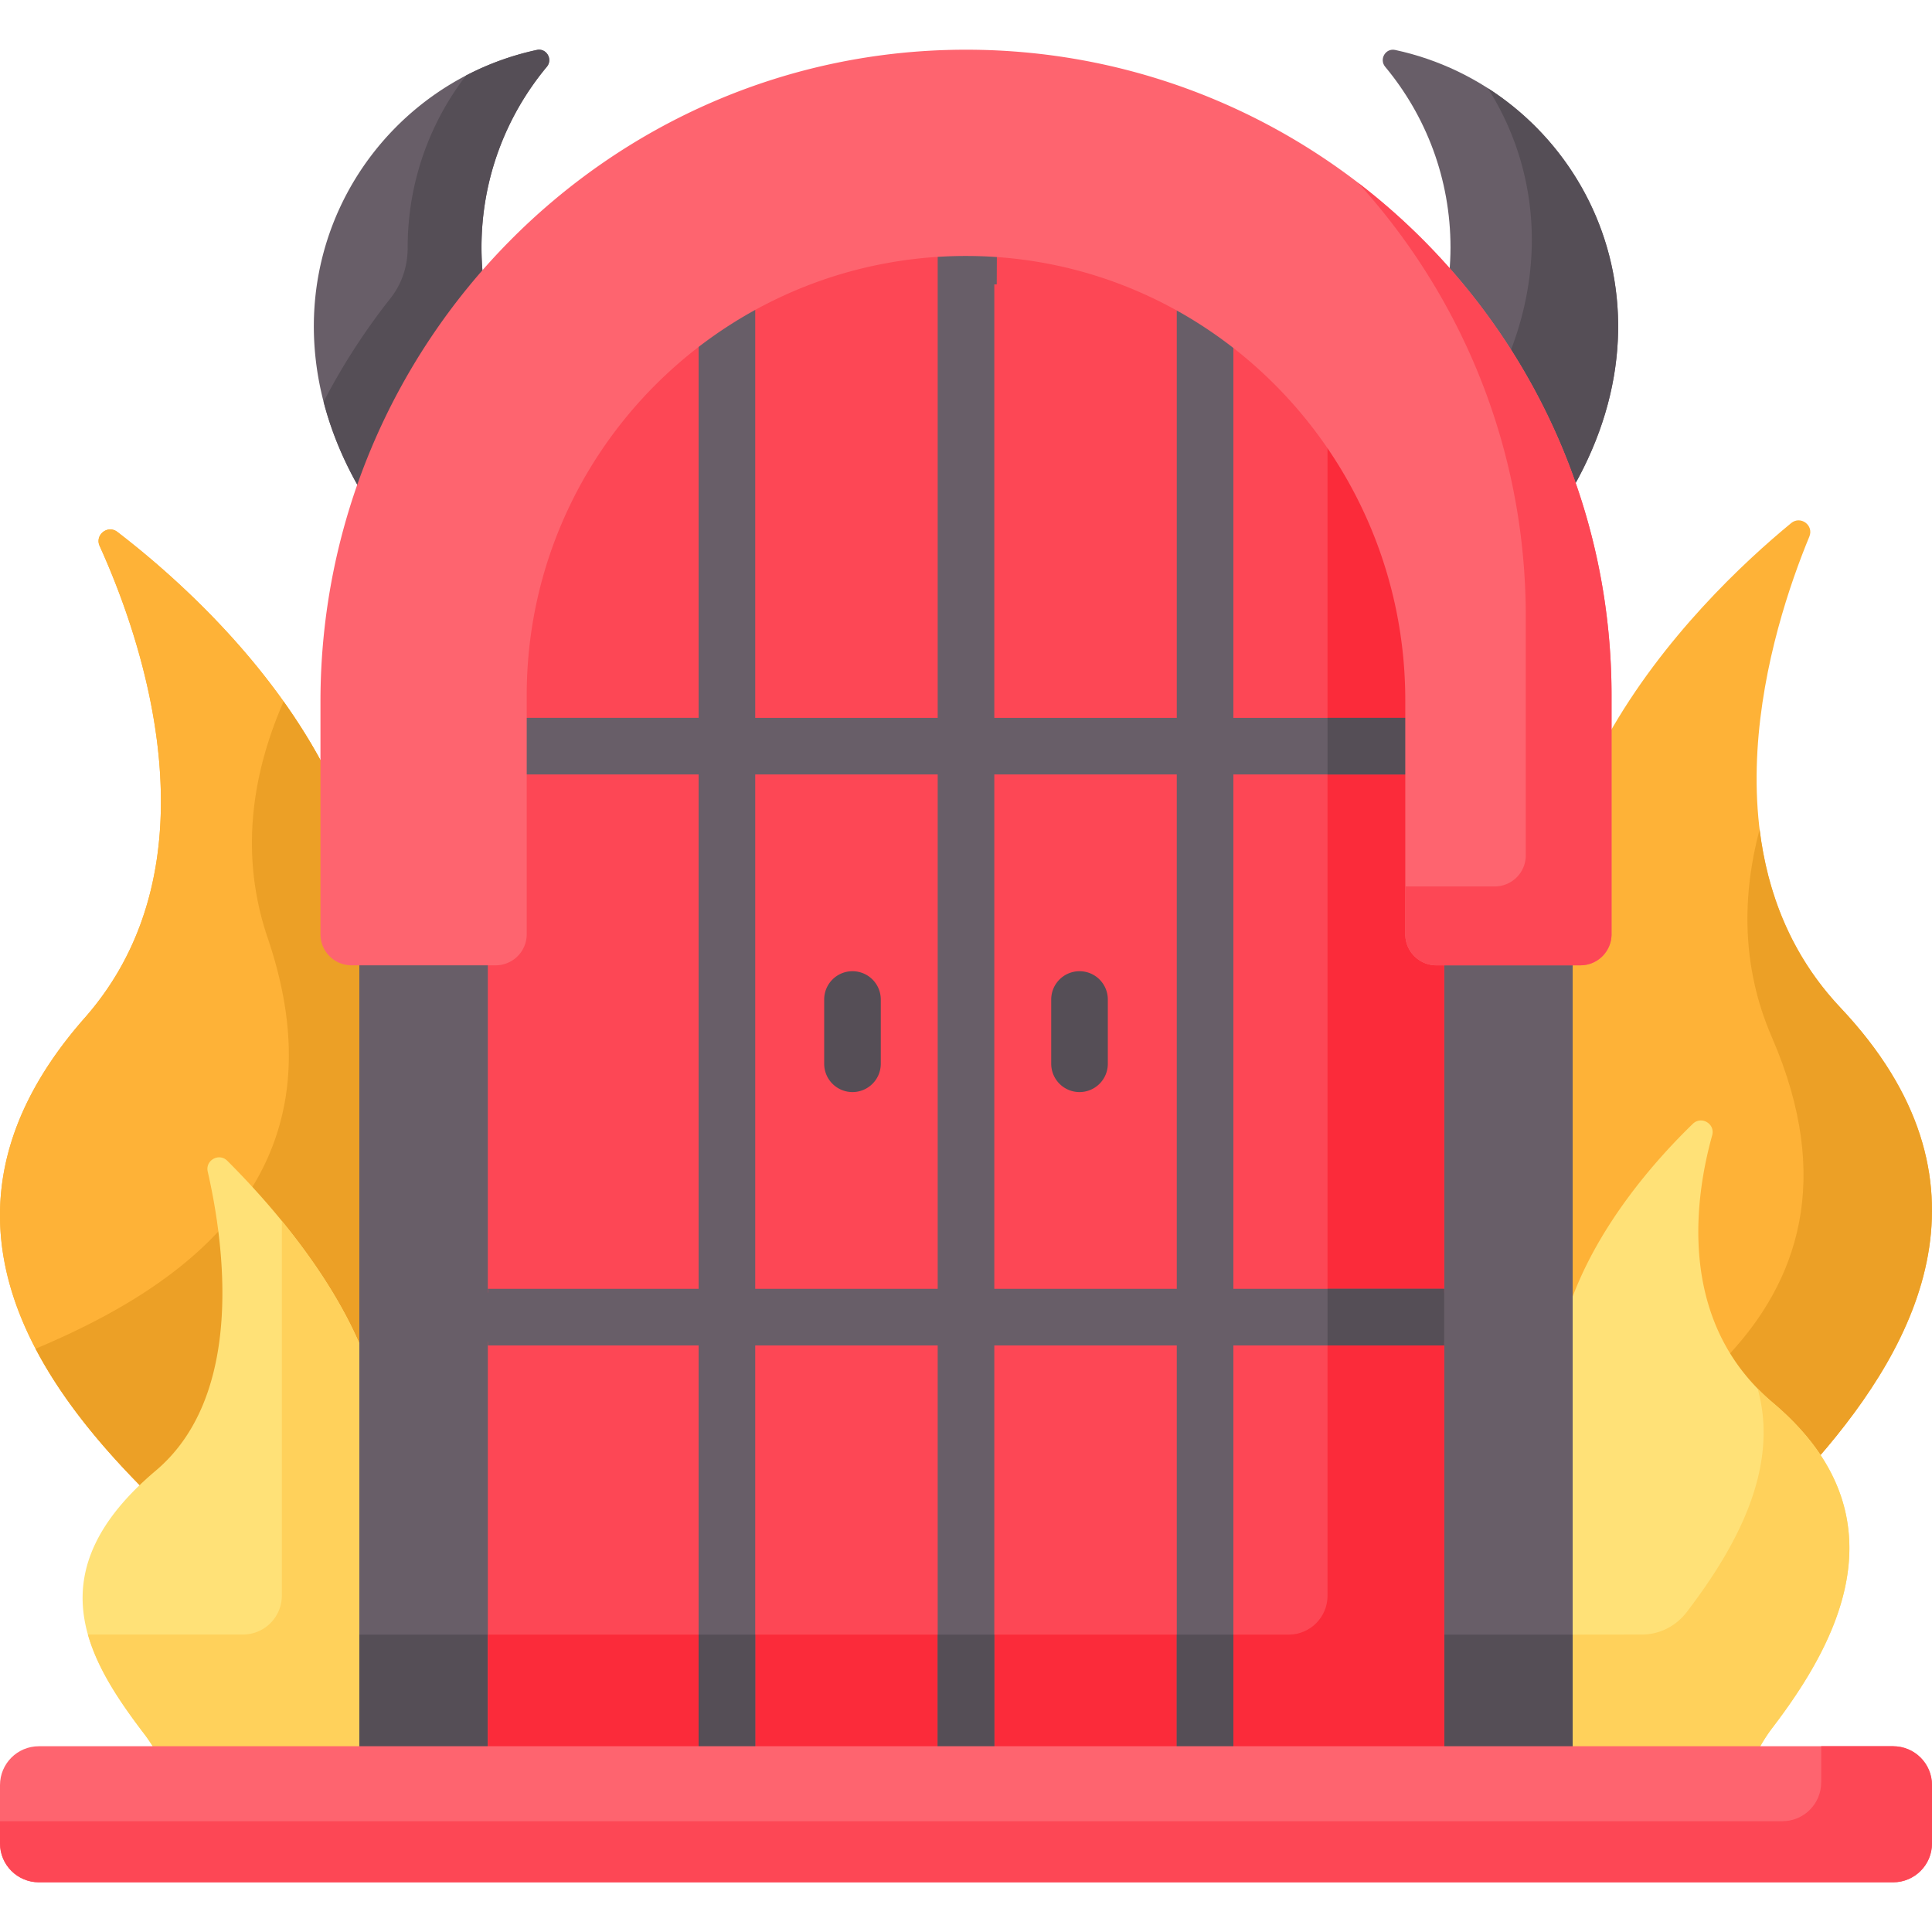 <svg viewBox="0 0 512 512" xmlns="http://www.w3.org/2000/svg"><g><path d="M41.937 390.531c10.573-8.921 16.56-22.629 17.794-40.743 1.018-14.951-1.438-29.746-3.678-39.526-.184-.805.098-1.375.366-1.712a2.189 2.189 0 0 1 1.673-.812c.528 0 1.019.212 1.422.613 9.136 9.118 25.803 27.495 34.771 48.132l1.975-.41V254.79h-3.091c-3.976 0-7.211-3.235-7.211-7.211v-44.21c-15.545-29.553-40.831-51.652-54.856-62.41-2.556-1.961-6.027.793-4.696 3.727 11.073 24.403 32.119 84.108-3.964 125.072-44.401 50.409-14.109 94.84 15.298 124.544a87.72 87.72 0 0 1 4.197-3.771z" fill="#feb237"></path><path d="M41.937 390.531c10.573-8.921 16.56-22.629 17.794-40.743 1.018-14.951-1.438-29.746-3.678-39.526-.184-.805.098-1.375.366-1.712a2.189 2.189 0 0 1 1.673-.812c.528 0 1.019.212 1.422.613 9.136 9.118 25.803 27.495 34.771 48.132l1.975-.41V254.79h-3.091c-3.976 0-7.211-3.235-7.211-7.211v-44.21c-15.545-29.553-40.831-51.652-54.856-62.41-2.556-1.961-6.027.793-4.696 3.727 11.073 24.403 32.119 84.108-3.964 125.072-44.401 50.409-14.109 94.84 15.298 124.544a87.72 87.72 0 0 1 4.197-3.771z" fill="#feb237"></path><path d="M85.957 247.578v-44.21c-3.239-6.158-6.905-11.987-10.8-17.463-8.18 18.695-11.838 40.227-4.222 62.638 9.716 28.591 5.957 50.262-4.623 66.925 9.161 10.029 20.933 24.814 27.973 41.014l1.975-.41V254.79h-3.091a7.22 7.22 0 0 1-7.212-7.212zM9.438 357.426c7.282 13.891 17.846 26.315 28.301 36.876a88.756 88.756 0 0 1 4.197-3.771c10.573-8.921 16.56-22.629 17.794-40.743.578-8.493.034-16.933-.953-24.435-13.217 14.697-31.904 24.745-49.339 32.073z" fill="#eca026"></path><path d="M426.043 247.578c0 3.976-3.235 7.211-7.211 7.211h-3.091v88.891l1.994.364c7.688-20.365 23.097-37.236 31.597-45.48.402-.39.89-.597 1.409-.597.652 0 1.306.327 1.706.855.267.351.537.94.31 1.756-4.891 17.575-9.266 50.291 16.395 71.941 5.414 4.568 9.551 9.213 12.621 13.884 26.475-30.479 49.325-73.406 5.971-119.356-37.463-39.706-18.472-100.096-8.241-124.863 1.23-2.977-2.333-5.611-4.821-3.564-12.448 10.244-33.936 30.238-48.639 56.488z" fill="#feb237"></path><path d="M487.744 267.047c-13.218-14.009-19.402-30.594-21.429-47.28-4.588 17.305-4.945 36.223 3.249 55.105 16.427 37.857 6.724 64.893-11.807 84.573 2.886 4.628 6.619 9.043 11.396 13.073 5.414 4.568 9.551 9.213 12.621 13.884 26.475-30.478 49.325-73.405 5.97-119.355z" fill="#eca026"></path><path d="M415.741 463.801h50.201a42.009 42.009 0 0 1 3.875-6.066c17.072-22.408 35.51-56.044 0-86.004-25.364-21.4-20.765-53.997-16.067-70.878.844-3.031-2.877-5.22-5.135-3.029-9.986 9.685-25.704 27.409-32.874 48.676z" fill="#ffe177"></path><path d="M469.817 371.732a56.941 56.941 0 0 1-4.031-3.76c6.133 21.81-6.621 43.278-18.696 59.128l-.047.062c-2.835 3.734-7.186 6.004-11.874 6.004l-19.427.025v30.61h50.201a42.009 42.009 0 0 1 3.875-6.066c17.071-22.408 35.509-56.043-.001-86.003z" fill="#ffd15b"></path><path d="M41.075 463.801h55.183V358.473c-8.62-21.453-25.868-40.723-36.018-50.852-2.189-2.185-5.883-.144-5.192 2.871 4.348 18.984 9.989 59.201-13.776 79.252-31.764 26.8-18.343 49.697-3.072 69.742a41.015 41.015 0 0 1 2.875 4.315z" fill="#ffe177"></path><path d="M74.688 323.57v99.294c0 5.689-4.612 10.302-10.302 10.302h-41.09c2.63 9.307 8.608 18.056 14.904 26.32a41.34 41.34 0 0 1 2.875 4.316h55.183V358.473c-5.201-12.944-13.541-25.076-21.57-34.903z" fill="#ffd15b"></path><path d="M384.398 65.583c0 2.337-.121 4.644-.331 6.926 14.351 16.428 25.6 35.629 32.825 56.685 29.985-52.489-.516-105.921-47.156-115.955-2.547-.548-4.311 2.462-2.645 4.465 10.803 12.983 17.307 29.668 17.307 47.879z" fill="#685e68"></path><path d="M394.29 23.373c12.277 19.301 15.969 44.597 5.686 70.518a169.402 169.402 0 0 1 16.915 35.303c24.282-42.506 8.897-85.626-22.601-105.821z" fill="#554e56"></path><path d="M127.977 73.085a75.912 75.912 0 0 1-.375-7.502c0-18.211 6.504-34.896 17.307-47.88 1.666-2.003-.098-5.013-2.645-4.465C95.493 23.3 64.95 77.007 95.362 129.639a172.312 172.312 0 0 1 32.615-56.554z" fill="#685e68"></path><path d="M142.264 13.238a74.409 74.409 0 0 0-18.759 6.771c-9.696 12.627-15.468 28.422-15.468 45.573v.076c.005 4.842-1.532 9.562-4.535 13.36a172.503 172.503 0 0 0-17.744 27.439c1.978 7.655 5.125 15.429 9.604 23.181a172.327 172.327 0 0 1 32.614-56.554 75.897 75.897 0 0 1-.375-7.502c0-18.211 6.504-34.896 17.307-47.879 1.667-2.003-.097-5.013-2.644-4.465z" fill="#554e56"></path><path d="M380.654 254.79c-3.976 0-7.211-3.235-7.211-7.211v-62.051c0-65.094-52.377-118.352-116.757-118.721l-.686-.003c-64.758 0-117.443 52.685-117.443 117.442v63.332c0 3.976-3.235 7.211-7.211 7.211H95.228v209.012h321.543V254.79z" fill="#685e68"></path><path d="M382.714 433.191h34.058v30.61h-34.058zM95.228 433.191h34.058v30.61H95.228z" fill="#554e56"></path><g fill="#fd4755"><path d="M382.714 342.551V254.79h-2.06c-3.976 0-7.211-3.235-7.211-7.211v-62.051c0-65.094-52.377-118.352-116.756-118.721l-.687-.003c-64.757 0-117.443 52.685-117.443 117.442v63.332c0 3.976-3.235 7.211-7.211 7.211h-2.06v87.762zM129.286 355.551h253.428v108.25H129.286z" fill="#fd4755"></path></g><g fill="#fb2b3a"><path d="M382.714 342.551V254.79h-2.06c-3.976 0-7.211-3.235-7.211-7.211v-62.051c0-25.462-8.02-49.107-21.632-68.489v225.513h30.903zM351.811 355.551v67.338c0 5.689-4.612 10.302-10.302 10.302H129.286v30.61h253.428v-108.25z" fill="#fb2b3a"></path></g><path d="M382.714 341.551h-55.857V205.239h46.585v-15h-46.585V90.97a117.836 117.836 0 0 0-15-9.811v109.08H263.5V75.365l.647.003.036-8.269c-2.48-.174-4.978-.279-7.497-.293l-.686-.002c-2.505 0-4.99.088-7.457.244a7.695 7.695 0 0 0-.043.793v122.398h-48.356V80.958a117.74 117.74 0 0 0-15 9.693v99.587h-46.586v15h46.586V341.55h-55.857v15h55.857V463.8h15V356.55H248.5V463.8h15V356.55h48.357V463.8h15V356.55h55.857zm-134.214 0h-48.356V205.239H248.5zm63.357 0H263.5V205.239h48.357z" fill="#685e68"></path><g fill="#554e56"><path d="M248.5 433.191h15v30.61h-15zM311.857 433.191h15v30.61h-15zM185.144 433.191h15v30.61h-15zM351.811 341.551h30.904v15h-30.904zM351.811 190.239h21.632v15h-21.632z" fill="#554e56"></path></g><path d="M501.698 462.771H10.302C4.612 462.771 0 467.383 0 473.073v15.453c0 5.69 4.612 10.302 10.302 10.302h491.396c5.69 0 10.302-4.612 10.302-10.302v-15.453c0-5.69-4.612-10.302-10.302-10.302z" fill="#fe646f"></path><path d="M501.698 462.771H482.64v9.567c0 5.69-4.612 10.302-10.302 10.302H0v5.886c0 5.689 4.612 10.302 10.302 10.302h491.396c5.69 0 10.302-4.612 10.302-10.302v-15.453c0-5.69-4.612-10.302-10.302-10.302z" fill="#fd4755"></path><path d="M372.412 247.579v-62.051c0-64.238-51.496-117.322-115.733-117.691-64.501-.37-117.092 51.994-117.092 116.41v63.332a8.24 8.24 0 0 1-8.241 8.241H93.168a8.24 8.24 0 0 1-8.241-8.241v-61.676c0-94.562 76.026-172.465 170.588-172.729 94.552-.264 171.559 76.581 171.559 171.073v63.332a8.24 8.24 0 0 1-8.241 8.241h-38.178a8.242 8.242 0 0 1-8.243-8.241z" fill="#fe646f"></path><path d="M359.894 48.433c27.605 30.39 44.452 70.721 44.452 114.914v63.332a8.24 8.24 0 0 1-8.241 8.241h-23.692v12.657a8.24 8.24 0 0 0 8.241 8.241h38.178a8.24 8.24 0 0 0 8.241-8.241v-63.332c0-55.283-26.367-104.517-67.179-135.812z" fill="#fd4755"></path><path d="M225.916 289.41a7.5 7.5 0 0 1-7.5-7.5v-17.029c0-4.142 3.357-7.5 7.5-7.5s7.5 3.358 7.5 7.5v17.029a7.5 7.5 0 0 1-7.5 7.5zM286.084 289.41a7.5 7.5 0 0 1-7.5-7.5v-17.029c0-4.142 3.357-7.5 7.5-7.5s7.5 3.358 7.5 7.5v17.029a7.5 7.5 0 0 1-7.5 7.5z" fill="#554e56"></path></g></svg>